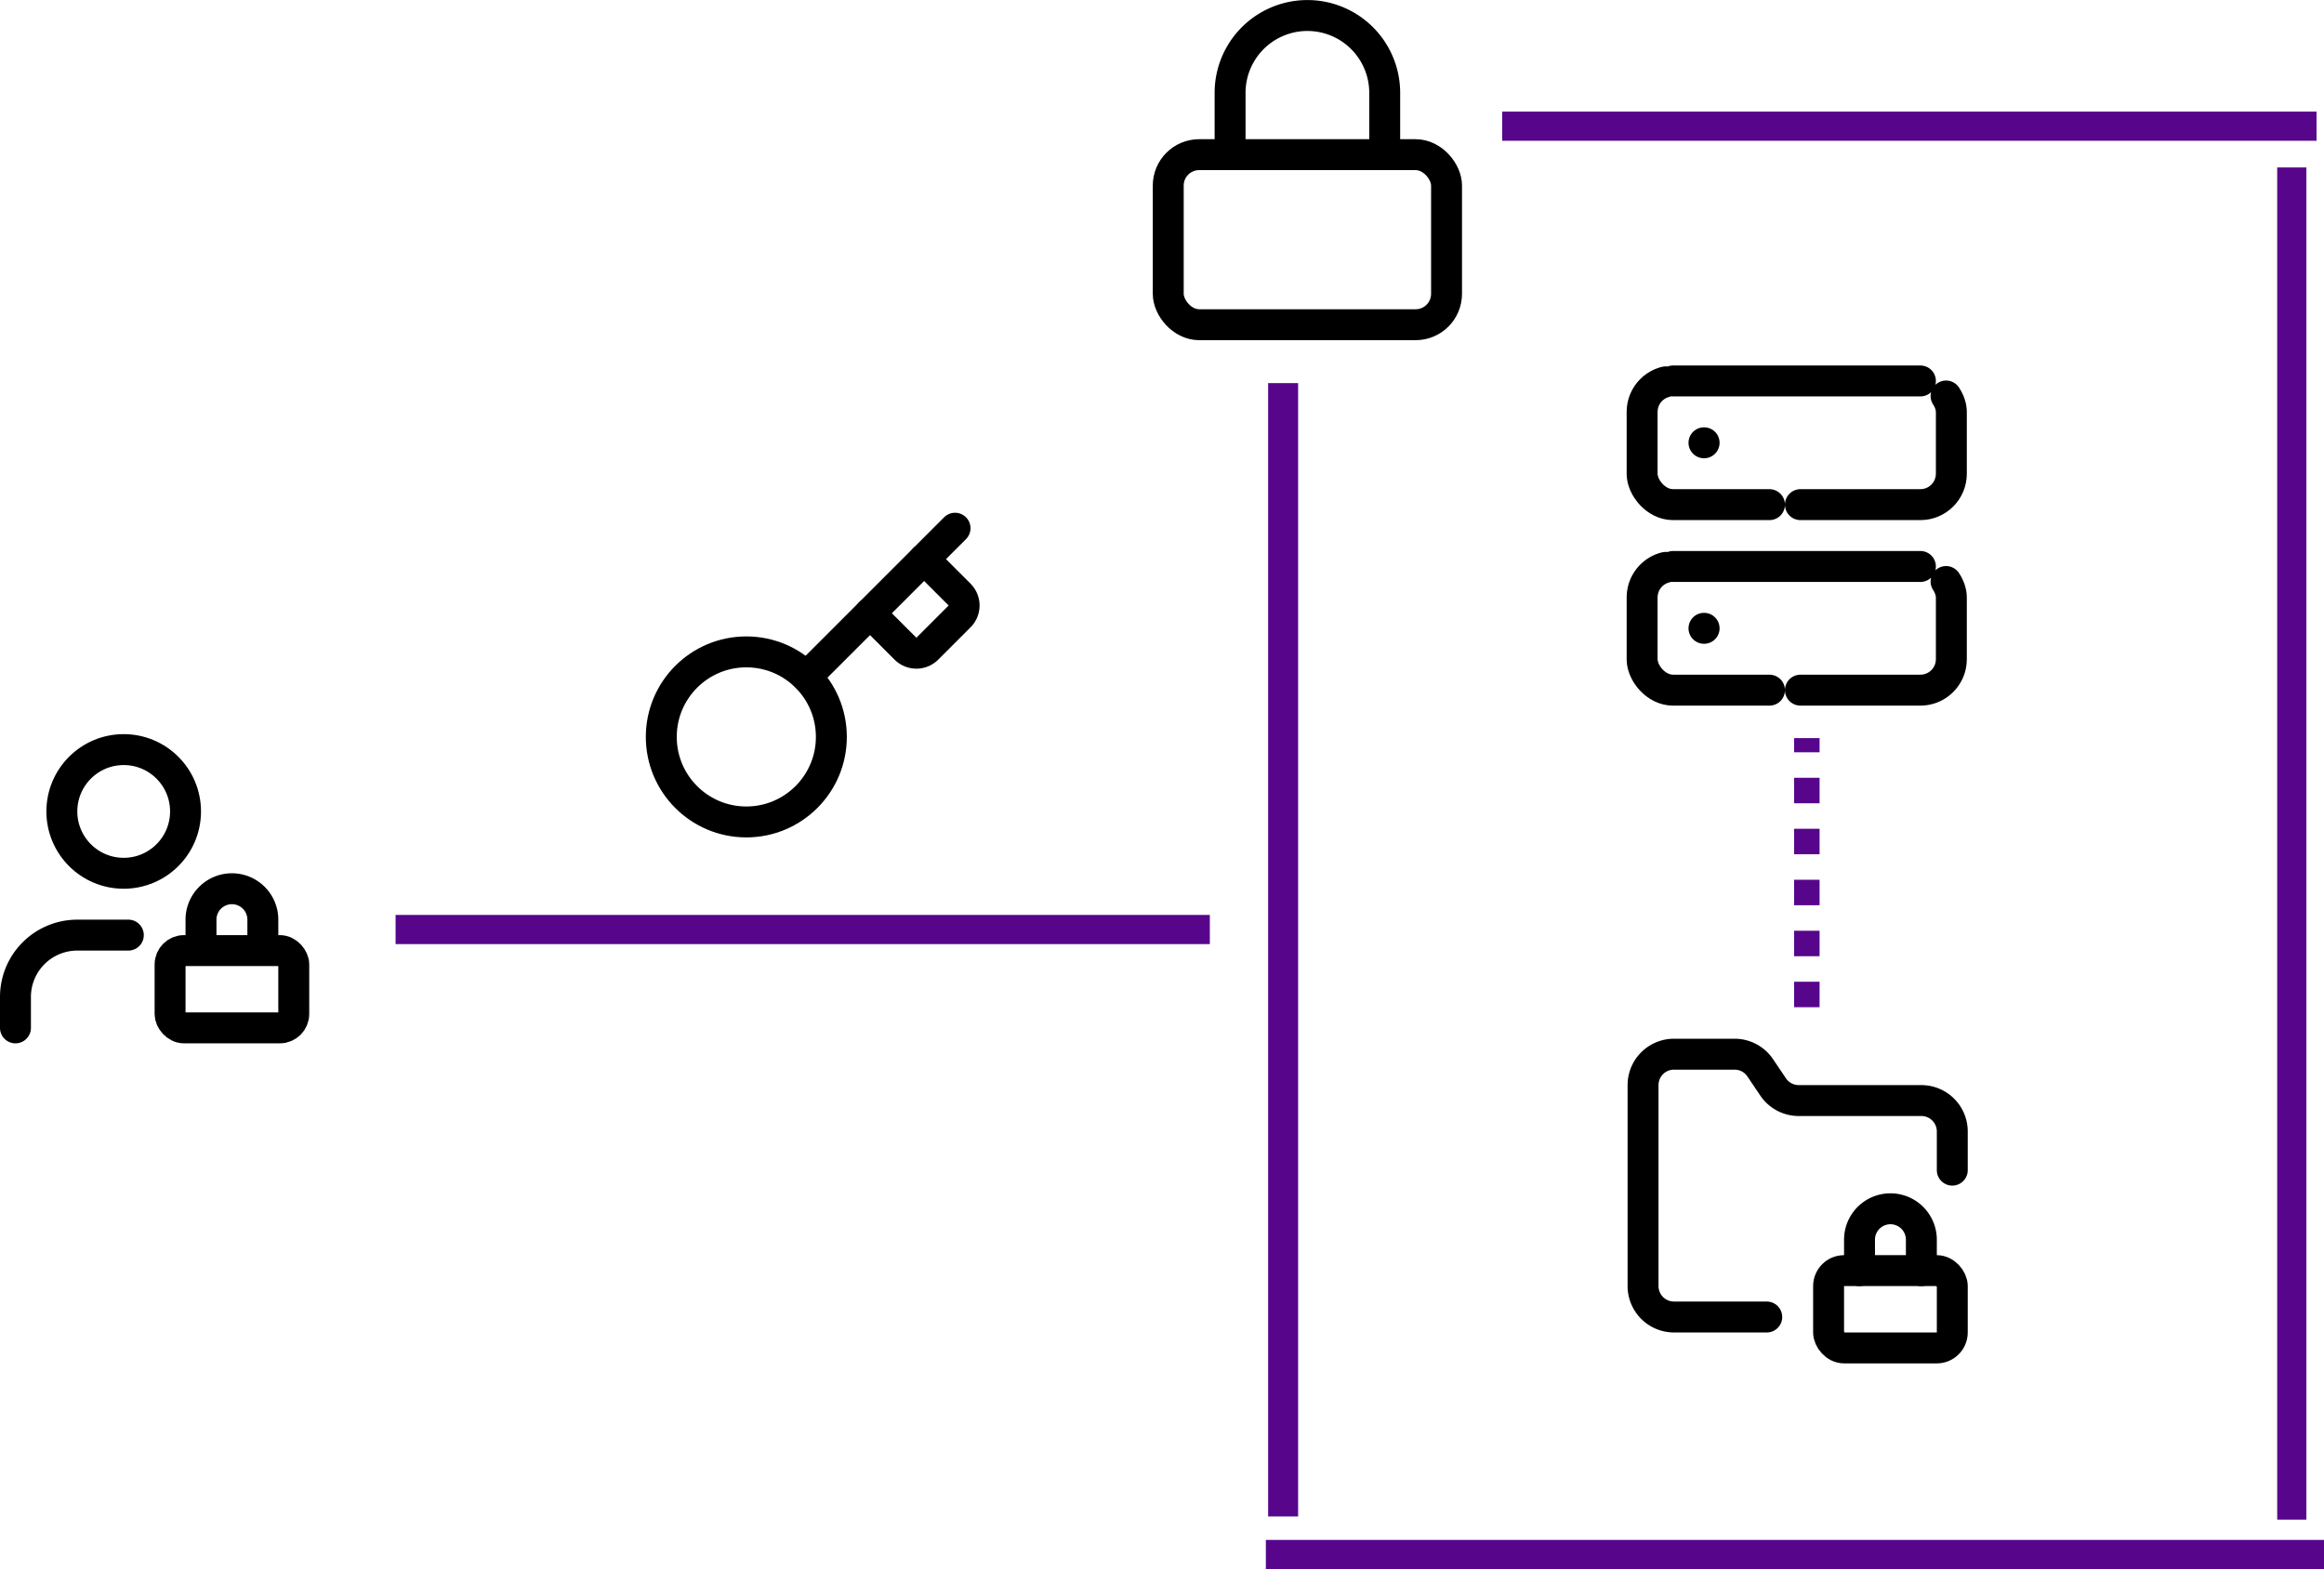 <?xml version="1.0" encoding="UTF-8" standalone="no"?>
<!-- Created with Inkscape (http://www.inkscape.org/) -->

<svg
   width="39.832mm"
   height="26.896mm"
   viewBox="0 0 39.832 26.896"
   version="1.1"
   id="svg1"
   xml:space="preserve"
   xmlns="http://www.w3.org/2000/svg"
   xmlns:svg="http://www.w3.org/2000/svg"><defs
     id="defs1"><marker
       style="overflow:visible"
       id="ArrowWideRounded"
       refX="0"
       refY="0"
       orient="auto-start-reverse"
       markerWidth="1"
       markerHeight="1"
       viewBox="0 0 1 1"
       preserveAspectRatio="xMidYMid"><path
         style="fill:none;stroke:context-stroke;stroke-width:1;stroke-linecap:round"
         d="M 3,-3 0,0 3,3"
         transform="rotate(180,0.125,0)"
         id="path2" /></marker></defs><g
     id="layer1"
     transform="translate(-20.317,-64.705)"><path
       style="fill:#000000;stroke-width:1.065;stroke-dasharray:8.52, 1.065;stroke-dashoffset:0;marker-mid:url(#ArrowWideRounded)"
       d="m 50.158,73.814 v 3.77"
       id="path3" /><path
       style="fill:none;fill-opacity:1;stroke:#57068c;stroke-width:0.437;stroke-dasharray:0.437, 0.437;stroke-dashoffset:0;stroke-opacity:1"
       d="M 51.285,81.97 V 77.357"
       id="path15-0-3-3" /><path
       style="fill:none;fill-opacity:1;stroke:#57068c;stroke-width:0.5;stroke-dasharray:none;stroke-dashoffset:0;stroke-opacity:1"
       d="M 59.597,90.753 V 67.575"
       id="path15-0-3-3-7" /><path
       style="fill:none;fill-opacity:1;stroke:#57068c;stroke-width:0.514;stroke-dasharray:none;stroke-dashoffset:0;stroke-opacity:1"
       d="M 42.309,90.699 V 71.272"
       id="path15-0-3-3-7-8" /><path
       style="fill:none;fill-opacity:1;stroke:#57068c;stroke-width:0.5;stroke-dasharray:none;stroke-dashoffset:0;stroke-opacity:1"
       d="M 46.064,66.868 H 60.021"
       id="path15-0-3-3-7-8-6" /><path
       style="fill:none;fill-opacity:1;stroke:#57068c;stroke-width:0.5;stroke-dasharray:none;stroke-dashoffset:0;stroke-opacity:1"
       d="M 27.097,80.638 H 41.053"
       id="path15-0-3-3-7-8-6-5" /><path
       style="fill:none;fill-opacity:1;stroke:#57068c;stroke-width:0.5;stroke-dasharray:none;stroke-dashoffset:0;stroke-opacity:1"
       d="m 42.013,91.351 h 18.137"
       id="path15-0-3-3-7-8-6-9" /><g
       style="fill:none;stroke:currentColor;stroke-width:2;stroke-linecap:round;stroke-linejoin:round;stroke-dasharray:16, 2;stroke-dashoffset:0"
       id="g1"
       transform="matrix(0.265,0,0,0.265,47.932,70.705)"><rect
         width="20"
         height="8"
         x="2"
         y="2"
         rx="2"
         ry="2"
         id="rect1"
         style="stroke-dasharray:16, 2;stroke-dashoffset:0" /><rect
         width="20"
         height="8"
         x="2"
         y="14"
         rx="2"
         ry="2"
         id="rect2"
         style="stroke-dasharray:16, 2;stroke-dashoffset:0" /><line
         x1="6"
         x2="6.01"
         y1="6"
         y2="6"
         id="line2"
         style="stroke-dasharray:16, 2;stroke-dashoffset:0" /><line
         x1="6"
         x2="6.01"
         y1="18"
         y2="18"
         id="line3"
         style="stroke-dasharray:16, 2;stroke-dashoffset:0" /></g><g
       style="fill:none;stroke:#000000;stroke-width:2;stroke-linecap:round;stroke-linejoin:round"
       id="g2"
       transform="matrix(0.265,0,0,0.265,39.545,64.441)"><rect
         width="18"
         height="11"
         x="3"
         y="11"
         rx="2"
         ry="2"
         id="rect1-5" /><path
         d="M 7,11 V 7 a 5,5 0 0 1 10,0 v 4"
         id="path1" /></g><g
       style="fill:none;stroke:#000000;stroke-width:2;stroke-linecap:round;stroke-linejoin:round"
       id="g3"
       transform="matrix(0.265,0,0,0.265,47.948,81.98)"><rect
         width="8"
         height="5"
         x="14"
         y="17"
         rx="1"
         id="rect1-6" /><path
         d="M 10,20 H 4 A 2,2 0 0 1 2,18 V 5 A 2,2 0 0 1 4,3 H 7.9 A 2,2 0 0 1 9.59,3.9 L 10.4,5.1 A 2,2 0 0 0 12.07,6 H 20 a 2,2 0 0 1 2,2 v 2.5"
         id="path1-5" /><path
         d="m 20,17 v -2 a 2,2 0 1 0 -4,0 v 2"
         id="path2-9" /></g><g
       style="fill:none;stroke:#000000;stroke-width:2;stroke-linecap:round;stroke-linejoin:round"
       id="g4"
       transform="matrix(0.265,0,0,0.265,19.787,76.759)"><circle
         cx="10"
         cy="7"
         r="4"
         id="circle1" /><path
         d="M 10.3,15 H 7 a 4,4 0 0 0 -4,4 v 2"
         id="path1-54" /><path
         d="M 15,15.5 V 14 a 2,2 0 0 1 4,0 v 1.5"
         id="path2-91" /><rect
         width="8"
         height="5"
         x="13"
         y="16"
         rx="0.899"
         id="rect2-7" /></g><g
       style="fill:none;stroke:#000000;stroke-width:2;stroke-linecap:round;stroke-linejoin:round"
       id="g5"
       transform="matrix(0.265,0,0,0.265,31.121,73.229)"><path
         d="m 15.5,7.5 2.3,2.3 a 1,1 0 0 0 1.4,0 l 2.1,-2.1 a 1,1 0 0 0 0,-1.4 L 19,4"
         id="path1-55" /><path
         d="m 21,2 -9.6,9.6"
         id="path2-4" /><circle
         cx="7.5"
         cy="15.5"
         r="5.5"
         id="circle2" /></g></g></svg>
